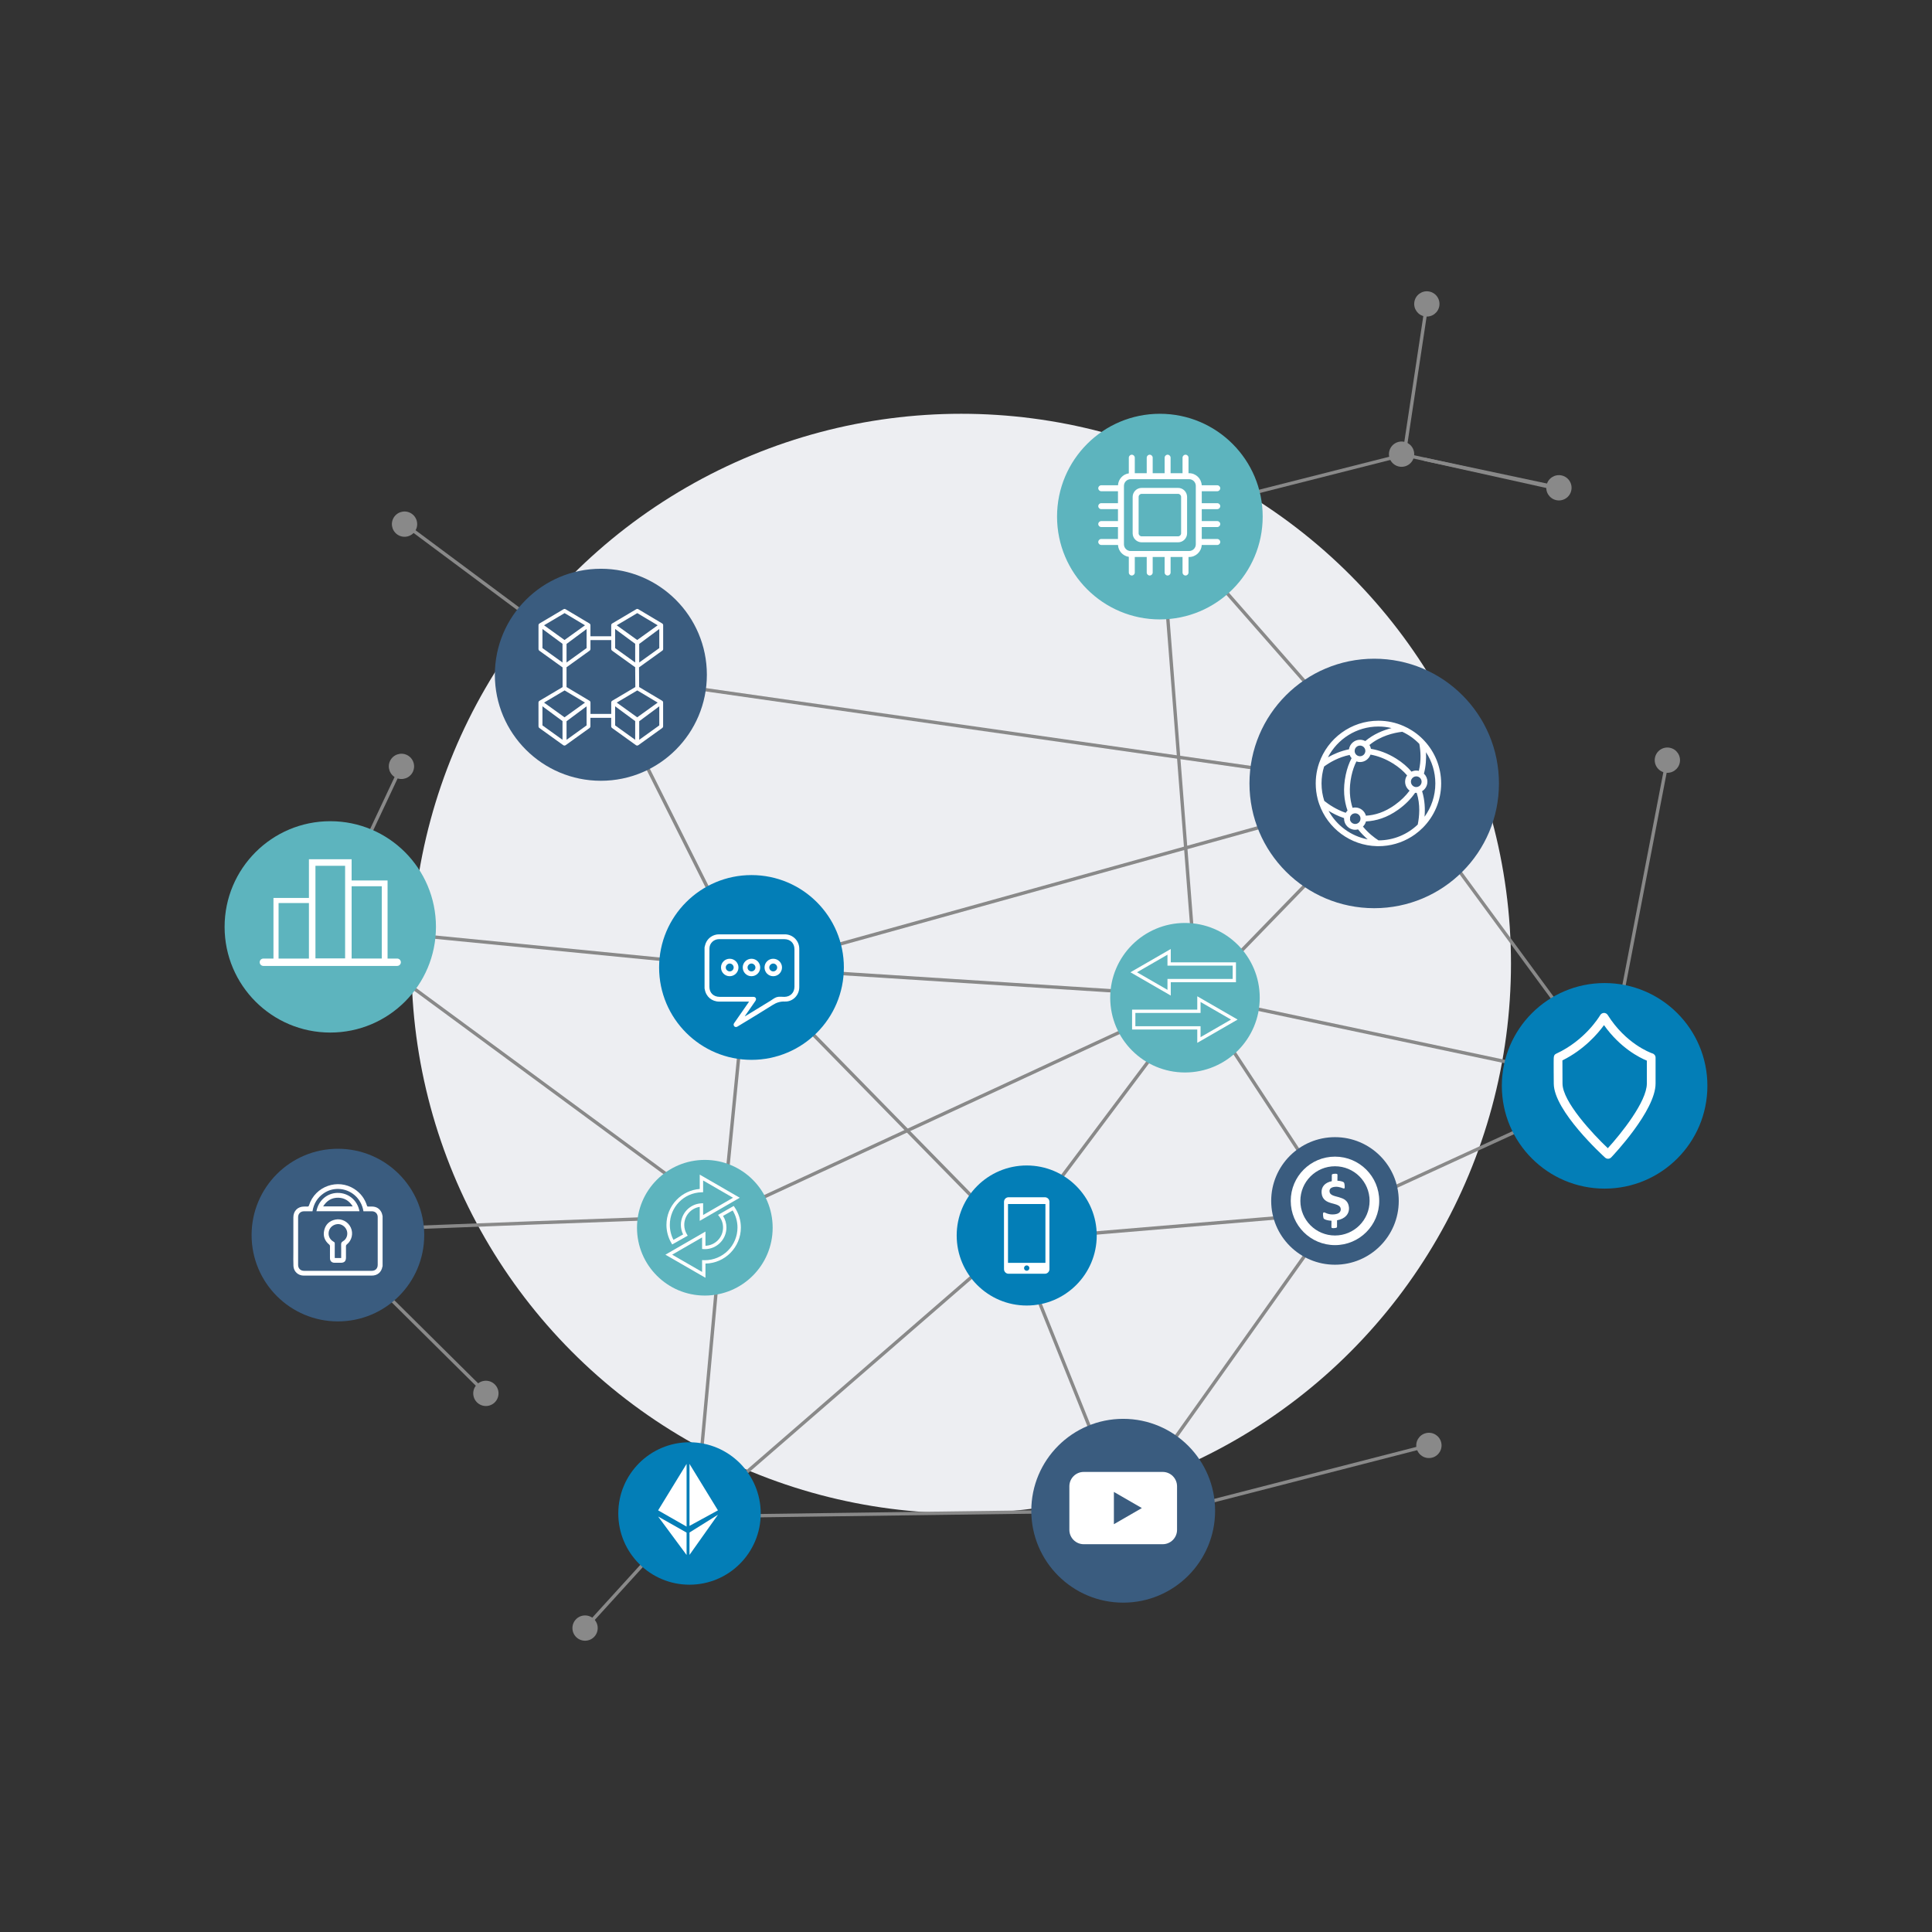 <?xml version="1.0" encoding="utf-8"?>
<!-- Generator: Adobe Illustrator 25.3.1, SVG Export Plug-In . SVG Version: 6.00 Build 0)  -->
<svg version="1.1" id="Layer_1" xmlns="http://www.w3.org/2000/svg" xmlns:xlink="http://www.w3.org/1999/xlink" x="0px" y="0px"
	 viewBox="0 0 2048 2048" style="enable-background:new 0 0 2048 2048;" xml:space="preserve">
<rect x="0" y="0" width="2048" height="2048" fill="#333333" stroke="none"/>
<style type="text/css">
	.st0{fill:#EDEEF2;}
	.st1{fill:#898989;}
	.st2{fill:#3A5C7F;}
	.st3{fill:#FFFFFF;}
	.st4{fill:#5DB4BE;}
	.st5{fill:#037EB7;}
</style>
<g>
	<circle class="st0" cx="1018.94" cy="1021.38" r="582.76"/>
	<g>
		<g>
			<path class="st1" d="M515.53,1479.28c-0.45,0-0.91-0.17-1.25-0.52l-160.69-159.34c-0.7-0.69-0.7-1.82-0.01-2.52
				c0.69-0.7,1.82-0.7,2.52-0.01l160.69,159.34c0.7,0.69,0.7,1.82,0.01,2.52C516.45,1479.11,515.99,1479.28,515.53,1479.28z"/>
			<g>
				<path class="st1" d="M505.62,1486.55c5.25,5.21,13.74,5.18,18.95-0.08c5.21-5.26,5.18-13.74-0.08-18.95
					c-5.25-5.21-13.74-5.18-18.95,0.08C500.33,1472.85,500.36,1481.33,505.62,1486.55z"/>
			</g>
		</g>
		<g>
			<path class="st1" d="M619.76,1728.1c-0.43,0-0.86-0.15-1.2-0.46c-0.73-0.66-0.78-1.79-0.12-2.52l108.04-118.76
				c0.66-0.73,1.79-0.78,2.52-0.12c0.73,0.66,0.78,1.79,0.12,2.52l-108.04,118.76C620.72,1727.91,620.24,1728.1,619.76,1728.1z"/>
			<g>
				<path class="st1" d="M610.29,1716.81c-4.98,5.47-4.58,13.95,0.89,18.93c5.47,4.98,13.95,4.58,18.93-0.89
					c4.98-5.47,4.58-13.95-0.89-18.93S615.27,1711.33,610.29,1716.81z"/>
			</g>
		</g>
		<g>
			<path class="st1" d="M354.84,964.5c-0.25,0-0.51-0.05-0.76-0.17c-0.89-0.42-1.27-1.48-0.85-2.37l70.99-150.94
				c0.42-0.89,1.48-1.27,2.37-0.85c0.89,0.42,1.27,1.48,0.85,2.37l-70.99,150.94C356.15,964.12,355.51,964.5,354.84,964.5z"/>
			<g>
				<path class="st1" d="M437.68,818.09c3.15-6.7,0.27-14.68-6.42-17.83c-6.7-3.15-14.68-0.27-17.83,6.42
					c-3.15,6.7-0.27,14.68,6.42,17.83S434.53,824.78,437.68,818.09z"/>
			</g>
		</g>
		<g>
			<path class="st1" d="M643.4,717.06c-0.37,0-0.74-0.11-1.06-0.35l-215.1-160.07c-0.79-0.59-0.95-1.7-0.37-2.49
				c0.59-0.79,1.7-0.95,2.49-0.37l215.1,160.07c0.79,0.59,0.95,1.7,0.37,2.49C644.48,716.81,643.94,717.06,643.4,717.06z"/>
			<g>
				<path class="st1" d="M436.83,544.86c-5.94-4.42-14.33-3.19-18.75,2.75c-4.42,5.94-3.19,14.33,2.75,18.75
					c5.94,4.42,14.33,3.19,18.75-2.75C444,557.67,442.77,549.27,436.83,544.86z"/>
			</g>
		</g>
		<g>
			<path class="st1" d="M1229.51,549.39c-0.8,0-1.52-0.54-1.73-1.34c-0.24-0.95,0.34-1.92,1.29-2.17l257.71-65.3l24.06-159.33
				c0.15-0.97,1.06-1.64,2.03-1.5c0.97,0.15,1.64,1.06,1.5,2.03l-24.24,160.5c-0.11,0.71-0.63,1.29-1.33,1.46l-258.85,65.59
				C1229.8,549.37,1229.65,549.39,1229.51,549.39z"/>
			<g>
				<path class="st1" d="M1525.76,324.18c1.11-7.32-3.93-14.15-11.25-15.25c-7.32-1.11-14.15,3.93-15.25,11.25
					c-1.1,7.32,3.93,14.15,11.25,15.25C1517.82,336.53,1524.65,331.49,1525.76,324.18z"/>
			</g>
		</g>
		<g>
			<path class="st1" d="M1646.95,518.96c-0.13,0-0.26-0.01-0.39-0.04l-161.87-35.89c-0.96-0.21-1.57-1.16-1.35-2.13
				c0.21-0.96,1.16-1.57,2.13-1.35l161.87,35.89c0.96,0.21,1.57,1.16,1.35,2.13C1648.51,518.4,1647.77,518.96,1646.95,518.96z"/>
			<g>
				<path class="st1" d="M1488.64,468.35c-7.23-1.6-14.38,2.96-15.99,10.18c-1.6,7.23,2.96,14.38,10.18,15.99
					c7.22,1.6,14.38-2.96,15.98-10.18C1500.42,477.11,1495.86,469.95,1488.64,468.35z"/>
			</g>
		</g>
		<g>
			<path class="st1" d="M1653.18,519c-0.12,0-0.25-0.01-0.37-0.04l-142.42-30.24c-0.96-0.2-1.58-1.15-1.37-2.11
				c0.21-0.96,1.15-1.58,2.11-1.37l142.42,30.24c0.96,0.2,1.58,1.15,1.37,2.11C1654.75,518.43,1654.01,519,1653.18,519z"/>
			<g>
				<path class="st1" d="M1649.74,530.19c7.24,1.54,14.36-3.09,15.89-10.33c1.54-7.24-3.09-14.36-10.33-15.89
					c-7.24-1.54-14.36,3.09-15.89,10.33C1637.88,521.54,1642.5,528.65,1649.74,530.19z"/>
			</g>
		</g>
		<g>
			<path class="st1" d="M1228.87,1607.46c-0.79,0-1.52-0.53-1.73-1.34c-0.24-0.95,0.33-1.92,1.28-2.17l286.48-73.65
				c0.95-0.25,1.92,0.33,2.17,1.28c0.24,0.95-0.33,1.92-1.28,2.17l-286.48,73.65C1229.16,1607.45,1229.01,1607.46,1228.87,1607.46z"
				/>
			<g>
				<path class="st1" d="M1518.04,1545.18c7.17-1.84,11.49-9.15,9.64-16.32s-9.15-11.49-16.32-9.64
					c-7.17,1.84-11.49,9.15-9.64,16.32C1503.56,1542.7,1510.87,1547.02,1518.04,1545.18z"/>
			</g>
		</g>
		<g>
			<path class="st1" d="M1700.97,1152.82c-0.11,0-0.23-0.01-0.34-0.03c-0.97-0.19-1.6-1.12-1.41-2.09l66.64-345.88
				c0.19-0.97,1.12-1.6,2.09-1.41c0.97,0.19,1.6,1.12,1.41,2.09l-66.64,345.88C1702.55,1152.22,1701.8,1152.82,1700.97,1152.82z"/>
			<g>
				<path class="st1" d="M1780.64,808.35c1.4-7.27-3.36-14.3-10.62-15.7c-7.27-1.4-14.29,3.36-15.7,10.62
					c-1.4,7.27,3.36,14.29,10.62,15.7C1772.21,820.37,1779.24,815.61,1780.64,808.35z"/>
			</g>
		</g>
	</g>
	<g>
		<g>
			<path class="st1" d="M737.29,1609.35c-0.5,0-0.97-0.21-1.31-0.57c-0.34-0.37-0.51-0.87-0.47-1.37l28.97-316.61
				c-30.09,1.08-380.74,13.71-396.65,15.47c-0.98,0.1-1.86-0.6-1.97-1.58c-0.11-0.98,0.6-1.86,1.58-1.97
				c16.67-1.85,383.34-15,398.94-15.56c0.52-0.02,1.01,0.18,1.36,0.56c0.35,0.37,0.53,0.88,0.48,1.39l-28.97,316.66l450.47-6.08
				l229.01-321.71c0.57-0.8,1.68-0.99,2.49-0.42c0.8,0.57,0.99,1.68,0.42,2.49l-229.53,322.45c-0.33,0.46-0.86,0.74-1.43,0.75
				l-453.36,6.12C737.3,1609.35,737.3,1609.35,737.29,1609.35z"/>
		</g>
		<g>
			<path class="st1" d="M737.29,1609.35c-0.5,0-0.99-0.21-1.35-0.61c-0.65-0.74-0.57-1.87,0.18-2.51l336.55-292.03l-281.51-287.38
				c-0.13-0.13-0.24-0.28-0.32-0.45l-155.5-310.28c-0.3-0.59-0.24-1.3,0.15-1.84c0.39-0.54,1.04-0.82,1.7-0.72l845.8,120.74
				c0.47,0.07,0.9,0.32,1.18,0.71l230.95,314.39c0.44,0.6,0.46,1.4,0.06,2.02c-0.4,0.62-1.14,0.93-1.87,0.78l-443.42-94.07
				l-192.6,256.48l115,286.22c0.37,0.91-0.08,1.95-0.99,2.32c-0.91,0.37-1.95-0.08-2.32-0.99l-114.44-284.83l-336.09,291.63
				C738.12,1609.2,737.7,1609.35,737.29,1609.35z M793.91,1024.51l281.19,287.05l192.64-256.53c0.42-0.55,1.11-0.82,1.8-0.67
				l439.95,93.33l-227.74-310.01L640.06,717.52L793.91,1024.51z"/>
		</g>
		<g>
			<path class="st1" d="M766.44,1290.71c-0.06,0-0.12,0-0.18-0.01c-0.98-0.1-1.7-0.97-1.6-1.95l26-263.37
				c0.09-0.96,0.94-1.65,1.89-1.6l7.13,0.46c0.18-0.15,0.4-0.26,0.63-0.32l454.69-126.43l-27.27-349.74
				c-0.06-0.77,0.38-1.48,1.08-1.78c0.7-0.3,1.52-0.11,2.03,0.47l253.22,288.41c0.4,0.46,0.54,1.1,0.37,1.68
				c-0.18,0.59-0.64,1.04-1.23,1.21l-224.43,62.4l12.15,155.83c0.04,0.52-0.15,1.02-0.51,1.39c-0.36,0.37-0.87,0.56-1.38,0.53
				l-475-30.43l-25.83,261.66C768.12,1290.03,767.35,1290.71,766.44,1290.71z M810.06,1024.91l457.16,29.28l-11.94-153.08
				L810.06,1024.91z M1231.7,552.81l26.8,343.71l221.02-61.46L1231.7,552.81z"/>
		</g>
		<g>
			<path class="st1" d="M1075.27,1316.07c-0.92,0-1.7-0.7-1.77-1.63c-0.08-0.98,0.65-1.84,1.63-1.93l341.45-28.68l-148.06-225.48
				l-501.33,232.19c-0.59,0.27-1.28,0.2-1.81-0.18l-416.33-306.4c-0.65-0.48-0.89-1.32-0.61-2.07c0.29-0.75,1.03-1.22,1.84-1.14
				l437.23,42.88c0.98,0.1,1.7,0.97,1.6,1.95c-0.1,0.98-0.98,1.7-1.95,1.6l-430.78-42.24l410.26,301.94l501.77-232.39
				c0.8-0.37,1.75-0.1,2.24,0.64l150.54,229.27c0.34,0.53,0.39,1.19,0.11,1.76c-0.27,0.57-0.83,0.94-1.45,1l-344.43,28.93
				C1075.37,1316.07,1075.32,1316.07,1075.27,1316.07z"/>
		</g>
		<g>
			<path class="st1" d="M1419.71,1287.15c-0.68,0-1.32-0.39-1.62-1.04c-0.41-0.89-0.02-1.95,0.88-2.36l293.98-134.97
				c0.9-0.41,1.95-0.02,2.36,0.88c0.41,0.89,0.02,1.95-0.88,2.36l-293.98,134.97C1420.21,1287.09,1419.96,1287.15,1419.71,1287.15z"
				/>
		</g>
		<g>
			<path class="st1" d="M1269.16,1057.88c-0.45,0-0.89-0.17-1.24-0.5c-0.71-0.69-0.72-1.81-0.04-2.52l213.57-220.09
				c0.69-0.71,1.81-0.72,2.52-0.04c0.71,0.69,0.72,1.81,0.04,2.52l-213.57,220.09C1270.09,1057.7,1269.63,1057.88,1269.16,1057.88z"
				/>
		</g>
	</g>
	<g>
		<g>
			<circle class="st2" cx="636.94" cy="715.28" r="112.37"/>
			<path class="st3" d="M702.98,688.05v-25.38c0-0.02-0.01-0.03-0.01-0.05c0-0.02,0.01-0.04,0-0.06c-0.01-0.11-0.03-0.22-0.06-0.32
				c-0.01-0.05-0.01-0.1-0.03-0.15c-0.05-0.17-0.12-0.33-0.21-0.48c-0.02-0.03-0.04-0.05-0.05-0.07c-0.08-0.12-0.17-0.24-0.28-0.34
				c-0.05-0.04-0.1-0.08-0.15-0.12c-0.07-0.06-0.14-0.12-0.22-0.17l-25.38-15.14c-0.65-0.39-1.45-0.39-2.1,0l-25.54,15.14
				c-0.08,0.05-0.15,0.12-0.23,0.17c-0.05,0.04-0.1,0.07-0.15,0.12c-0.11,0.11-0.2,0.23-0.29,0.35c-0.01,0.02-0.03,0.04-0.05,0.06
				c-0.09,0.15-0.16,0.31-0.21,0.49c-0.02,0.05-0.02,0.11-0.03,0.16c-0.02,0.11-0.05,0.21-0.06,0.32c0,0.02,0,0.04,0,0.06
				c0,0.02-0.01,0.03-0.01,0.05v11.77h-22.02v-11.77c0-0.02-0.01-0.03-0.01-0.05c0-0.02,0.01-0.04,0-0.06
				c-0.01-0.11-0.03-0.22-0.06-0.32c-0.01-0.05-0.01-0.1-0.03-0.15c-0.05-0.17-0.12-0.33-0.21-0.48c-0.02-0.03-0.04-0.05-0.05-0.07
				c-0.08-0.12-0.17-0.24-0.28-0.34c-0.05-0.04-0.1-0.08-0.15-0.12c-0.07-0.06-0.14-0.12-0.22-0.17l-25.38-15.14
				c-0.65-0.39-1.45-0.39-2.1,0l-25.54,15.14c-0.08,0.05-0.15,0.12-0.23,0.17c-0.05,0.04-0.1,0.07-0.15,0.12
				c-0.11,0.11-0.2,0.23-0.29,0.35c-0.01,0.02-0.03,0.04-0.05,0.06c-0.09,0.15-0.16,0.31-0.21,0.49c-0.02,0.05-0.02,0.11-0.03,0.16
				c-0.02,0.11-0.05,0.21-0.06,0.32c0,0.02,0,0.04,0,0.06c0,0.02-0.01,0.03-0.01,0.05v25.38c0,0.66,0.32,1.28,0.86,1.67l24.68,17.74
				v20.85l-24.53,14.55c-0.09,0.05-0.16,0.12-0.23,0.18c-0.05,0.04-0.1,0.07-0.14,0.11c-0.11,0.11-0.2,0.23-0.29,0.35
				c-0.01,0.02-0.03,0.04-0.05,0.06c-0.09,0.15-0.16,0.31-0.21,0.49c-0.02,0.05-0.02,0.1-0.03,0.16c-0.02,0.11-0.05,0.21-0.06,0.32
				c0,0.02,0,0.04,0,0.06c0,0.02-0.01,0.03-0.01,0.05V770c0,0.66,0.32,1.28,0.86,1.67l25.38,18.24c0.36,0.26,0.78,0.39,1.2,0.39
				c0.03,0,0.05-0.01,0.08-0.01c0.03,0,0.05,0.01,0.08,0.01c0.42,0,0.84-0.13,1.2-0.39l25.38-18.24c0.54-0.39,0.86-1.01,0.86-1.67
				v-9.08h22.02V770c0,0.66,0.32,1.28,0.86,1.67l25.38,18.24c0.36,0.26,0.78,0.39,1.2,0.39c0.03,0,0.05-0.01,0.08-0.01
				c0.03,0,0.05,0.01,0.08,0.01c0.42,0,0.84-0.13,1.2-0.39l25.38-18.24c0.54-0.39,0.86-1.01,0.86-1.67v-25.38
				c0-0.02-0.01-0.03-0.01-0.05c0-0.02,0.01-0.04,0-0.06c-0.01-0.11-0.03-0.22-0.06-0.32c-0.01-0.05-0.01-0.1-0.03-0.15
				c-0.05-0.17-0.12-0.33-0.21-0.49c-0.01-0.02-0.04-0.04-0.05-0.07c-0.08-0.12-0.17-0.24-0.28-0.35c-0.04-0.04-0.09-0.07-0.14-0.11
				c-0.07-0.06-0.14-0.13-0.23-0.18l-24.38-14.55l-0.15-20.49c0-0.11-0.02-0.22-0.04-0.33l24.72-17.77
				C702.66,689.33,702.98,688.71,702.98,688.05z M675.47,760.39l-21.7-15.6l21.78-12.92l21.63,12.91L675.47,760.39z M652.06,666.75
				l21.26,15.71v19.81L652.06,687V666.75z M675.54,649.92l21.63,12.91l-21.71,15.6l-21.7-15.6L675.54,649.92z M598.42,760.39
				l-21.7-15.6l21.78-12.92l21.63,12.91L598.42,760.39z M600.56,682.58l21.26-15.81V687l-21.26,15.28V682.58z M598.5,649.92
				l21.63,12.91l-21.71,15.6l-21.7-15.6L598.5,649.92z M575.02,687v-20.25l21.26,15.71v19.81L575.02,687z M575.02,768.95V748.7
				l21.26,15.71v19.81L575.02,768.95z M600.56,784.23v-19.7l21.26-15.81v20.23L600.56,784.23z M625.93,756.8v-12.18
				c0-0.02-0.01-0.03-0.01-0.05c0-0.02,0.01-0.04,0-0.06c-0.01-0.11-0.03-0.22-0.06-0.32c-0.01-0.05-0.01-0.1-0.03-0.15
				c-0.05-0.17-0.12-0.33-0.21-0.49c-0.01-0.02-0.04-0.04-0.05-0.07c-0.08-0.12-0.17-0.24-0.28-0.35c-0.04-0.04-0.1-0.07-0.14-0.11
				c-0.07-0.06-0.14-0.13-0.23-0.18l-24.37-14.55v-20.97l24.52-17.62c0.54-0.39,0.86-1.01,0.86-1.67v-9.49h22.02v9.49
				c0,0.66,0.32,1.28,0.86,1.67l24.57,17.66c-0.03,0.15-0.06,0.31-0.05,0.47l0.15,20.47l-24.52,14.54
				c-0.09,0.05-0.16,0.12-0.23,0.18c-0.05,0.04-0.1,0.07-0.14,0.11c-0.11,0.11-0.2,0.23-0.29,0.35c-0.01,0.02-0.03,0.04-0.05,0.06
				c-0.09,0.15-0.16,0.31-0.21,0.49c-0.01,0.05-0.02,0.1-0.03,0.16c-0.02,0.11-0.05,0.21-0.06,0.32c0,0.02,0,0.04,0,0.06
				c0,0.02-0.01,0.03-0.01,0.05v12.18H625.93z M652.06,768.95V748.7l21.26,15.71v19.81L652.06,768.95z M677.6,784.23v-19.7
				l21.26-15.81v20.23L677.6,784.23z M677.6,702.28v-19.7l21.26-15.81V687L677.6,702.28z"/>
		</g>
		<g>
			<circle class="st4" cx="350.11" cy="982.53" r="112.02"/>
			<g>
				<g>
					<path class="st3" d="M421.04,1023.92H279.18c-2.16,0-3.9-1.75-3.9-3.9c0-2.16,1.75-3.9,3.9-3.9h141.85c2.16,0,3.9,1.75,3.9,3.9
						C424.94,1022.17,423.19,1023.92,421.04,1023.92z"/>
				</g>
				<g>
					<path class="st3" d="M333.65,1022.27h-43.77v-70.43h43.77V1022.27z M295.3,1016.84h32.92v-59.58H295.3V1016.84z"/>
				</g>
				<g>
					<path class="st3" d="M372.73,1023.01h-45.25V910.86h45.25V1023.01z M334.39,1016.11h31.44v-98.34h-31.44V1016.11z"/>
				</g>
				<g>
					<path class="st3" d="M410.84,1022.63h-44.48v-89.29h44.48V1022.63z M372.5,1016.49h32.21v-77.02H372.5V1016.49z"/>
				</g>
			</g>
		</g>
		<g>
			<circle class="st4" cx="1256.13" cy="1057.62" r="79.25"/>
			<g>
				<path class="st3" d="M1241.06,1041.19h69.11v-21.08h-69.11v-14.14l-42.75,24.68l42.75,24.68V1041.19z M1237.57,1049.29
					l-32.29-18.64l32.29-18.64v11.59h69.11v14.11h-69.11V1049.29z"/>
				<path class="st3" d="M1311.92,1080.78l-42.76-24.68v14.14h-69.11v21.08h69.11v14.14L1311.92,1080.78z M1203.54,1087.84v-14.11
					h69.11v-11.59l32.29,18.64l-32.29,18.64v-11.59H1203.54z"/>
			</g>
		</g>
		<g>
			<circle class="st2" cx="1456.72" cy="830.49" r="132.23"/>
			<path class="st3" d="M1510.05,785.45c-2.58-2.83-5.43-5.41-8.47-7.75c-1.52-1.17-3.1-2.26-4.72-3.28
				c-2.91-1.87-5.97-3.51-9.17-4.9h-0.04c-8.12-3.55-17.04-5.52-26.45-5.52c-29.12,0-53.93,18.82-62.89,44.93
				c-0.78,2.28-1.46,4.61-1.99,6.99c-1.05,4.68-1.6,9.56-1.6,14.56c0,5.72,0.74,11.3,2.09,16.61c0.47,1.83,1.03,3.63,1.66,5.39
				c8.92,25.41,32.87,43.82,61.13,44.48c0.53,0.02,1.07,0.02,1.6,0.02c1.48,0,2.95-0.04,4.41-0.14
				c12.75-0.84,24.55-5.29,34.35-12.34c2.97-2.15,5.76-4.53,8.35-7.12c11.95-12.04,19.38-28.61,19.38-46.9
				C1527.68,813.11,1520.97,797.28,1510.05,785.45z M1504.53,788.55l0.02,0.02c1.37,7.34,2.15,17.59-0.51,28.58
				c-0.88-0.21-1.8-0.33-2.75-0.33c-1.8,0-3.51,0.41-5.04,1.17c-4.2-4.96-9.53-9.66-16.28-13.86c-9.29-5.78-18.27-8.96-26.7-10.31
				c-0.27-1.5-0.84-2.87-1.62-4.1c11.59-9.58,25.49-12.9,34.8-14.01C1493.25,778.85,1499.36,783.2,1504.53,788.55z M1506.95,828.64
				c0,1.56-0.64,2.97-1.64,4l0,0l-1.03,0.82c-0.86,0.55-1.89,0.86-2.99,0.86c-0.72,0-1.39-0.12-2.01-0.37
				c-0.62-0.23-1.17-0.57-1.64-0.98c-1.23-1.05-2.01-2.58-2.01-4.33c0-0.37,0.04-0.74,0.1-1.09c0.43-2.21,2.15-3.96,4.37-4.43
				c0.37-0.1,0.78-0.14,1.19-0.14c0.33,0,0.66,0.02,0.96,0.08c2.4,0.41,4.29,2.34,4.63,4.76
				C1506.93,828.08,1506.95,828.35,1506.95,828.64z M1447.93,864.66c-1.35-5.02-5.95-8.69-11.38-8.69c-0.96,0-1.91,0.12-2.79,0.35
				c-3.03-9.33-4.02-20.53-1.21-33.75c1.23-5.82,3.06-10.93,5.29-15.42c1.19,0.43,2.48,0.66,3.81,0.66c5.15,0,9.51-3.3,11.13-7.89
				c7.53,1.33,15.58,4.27,23.93,9.45c6.15,3.83,11.03,8.1,14.87,12.59c-1.33,1.91-2.11,4.2-2.11,6.68c0,3.88,1.87,7.32,4.76,9.45
				c-3.92,5.33-9.06,10.5-15.77,15.28C1467.82,860.95,1457.47,864.15,1447.93,864.66z M1441.04,871.21
				c-1.03,1.35-2.67,2.24-4.49,2.24c-0.41,0-0.82-0.04-1.21-0.14h-0.02c-2.11-0.47-3.77-2.11-4.27-4.22l0.14-3.1
				c0.33-1,0.94-1.89,1.76-2.56c0.84-0.7,1.89-1.15,3.03-1.27c0.18-0.02,0.37-0.02,0.55-0.02c1.95,0,3.67,0.98,4.7,2.5
				c0.62,0.9,0.96,1.99,0.96,3.16c0,1.05-0.29,2.03-0.78,2.87C1441.31,870.86,1441.19,871.04,1441.04,871.21z M1403.79,848.98v-0.02
				l0,0l0,0c-1.89-5.82-2.91-12.02-2.91-18.48c0-6.23,0.94-12.26,2.73-17.92c0,0,0,0,0-0.02c5.64-4.16,15.07-9.82,27.05-12.28
				c0.49,1.27,1.21,2.42,2.07,3.42c-2.65,5.09-4.78,10.93-6.19,17.61c-3.18,14.91-1.8,27.52,1.89,37.96
				c-0.74,0.7-1.39,1.48-1.91,2.36l0,0C1416.44,858.18,1408.48,852.73,1403.79,848.98z M1446.52,793.08
				c0.18,0.31,0.33,0.64,0.45,0.96c0.23,0.62,0.35,1.27,0.35,1.95c0,1.17-0.35,2.24-0.94,3.14c-1.03,1.52-2.77,2.52-4.72,2.52
				c-0.23,0-0.45-0.02-0.66-0.04c-1.62-0.18-3.01-1.05-3.94-2.32c-0.35-0.47-0.62-1-0.82-1.58v-0.02c-0.16-0.53-0.25-1.11-0.25-1.7
				c0-0.96,0.25-1.89,0.66-2.69c0.98-1.76,2.85-2.97,5-2.97c0.16,0,0.33,0,0.47,0.02C1444,790.52,1445.6,791.56,1446.52,793.08z
				 M1461.2,770.15c4.78,0,9.41,0.55,13.88,1.64c-8.82,2.26-18.97,6.36-27.85,13.78c-1.66-0.88-3.55-1.39-5.58-1.39
				c-5.95,0-10.87,4.39-11.67,10.11c-8.8,1.78-16.4,5.13-22.35,8.51C1417.67,783.42,1437.93,770.15,1461.2,770.15z M1408.32,859.48
				c4.57,2.81,10.15,5.66,16.45,7.77c-0.02,0.18-0.02,0.35-0.02,0.53c0,6.5,5.31,11.81,11.81,11.81c1.05,0,2.07-0.14,3.03-0.41
				c3.34,4.18,6.89,7.67,10.21,10.56C1431.92,886.32,1416.81,874.96,1408.32,859.48z M1461.28,890.83
				c-4.43-2.85-10.77-7.65-16.49-14.62c1.52-1.48,2.65-3.36,3.18-5.48c10.64-0.47,22.23-3.9,34.08-12.34
				c7.81-5.56,13.68-11.67,18.02-17.98c0.39,0.04,0.8,0.06,1.21,0.06c0.16,0,0.33,0,0.49-0.02c3.96,12.55,2.87,24.93,1.09,33.63l0,0
				C1492.04,884.43,1477.42,890.81,1461.28,890.83z M1507.48,838.68c3.38-2.07,5.62-5.8,5.62-10.05c0-3.34-1.39-6.38-3.67-8.53
				c2.13-8.12,2.54-15.93,2.17-22.7c6.27,9.51,9.92,20.87,9.92,33.08c0,13.18-4.24,25.39-11.44,35.31
				C1510.78,857.71,1510.44,848.24,1507.48,838.68z"/>
		</g>
		<g>
			<circle class="st4" cx="1229.51" cy="547.61" r="108.99"/>
			<g>
				<path class="st3" d="M1248.79,517.18h-38.56c-5.27,0-9.57,4.29-9.57,9.57v38.57c0,5.27,4.29,9.56,9.57,9.56h38.56
					c5.27,0,9.57-4.29,9.57-9.56v-38.57C1258.36,521.47,1254.07,517.18,1248.79,517.18z M1252.03,565.31c0,1.79-1.45,3.24-3.24,3.24
					h-38.56c-1.79,0-3.24-1.45-3.24-3.24v-38.57c0-1.79,1.45-3.24,3.24-3.24h38.56c1.79,0,3.24,1.45,3.24,3.24V565.31z"/>
				<path class="st3" d="M1290.36,539.71c1.75,0,3.16-1.42,3.16-3.16s-1.42-3.16-3.16-3.16h-16.44v-12.66h16.44
					c1.75,0,3.16-1.42,3.16-3.16s-1.42-3.16-3.16-3.16h-16.48c-0.35-7.11-6.22-12.79-13.41-12.79h-0.6v-16.44
					c0-1.75-1.42-3.16-3.16-3.16c-1.75,0-3.16,1.42-3.16,3.16v16.44h-12.66v-16.44c0-1.75-1.42-3.16-3.16-3.16
					c-1.75,0-3.16,1.42-3.16,3.16v16.44h-12.66v-16.44c0-1.75-1.42-3.16-3.16-3.16c-1.75,0-3.16,1.42-3.16,3.16v16.44h-12.66v-16.44
					c0-1.75-1.42-3.16-3.16-3.16s-3.16,1.42-3.16,3.16v16.6c-6.28,0.92-11.15,6.18-11.47,12.63h-17.76c-1.75,0-3.16,1.42-3.16,3.16
					s1.42,3.16,3.16,3.16h17.73v12.66h-17.73c-1.75,0-3.16,1.42-3.16,3.16s1.42,3.16,3.16,3.16h17.73v12.66h-17.73
					c-1.75,0-3.16,1.42-3.16,3.16c0,1.75,1.42,3.16,3.16,3.16h17.73v12.66h-17.73c-1.75,0-3.16,1.42-3.16,3.16s1.42,3.16,3.16,3.16
					h17.76c0.33,6.44,5.19,11.69,11.47,12.61v16.62c0,1.75,1.42,3.16,3.16,3.16s3.16-1.42,3.16-3.16v-16.46h12.66v16.46
					c0,1.75,1.42,3.16,3.16,3.16c1.75,0,3.16-1.42,3.16-3.16v-16.46h12.66v16.46c0,1.75,1.42,3.16,3.16,3.16
					c1.75,0,3.16-1.42,3.16-3.16v-16.46h12.66v16.46c0,1.75,1.42,3.16,3.16,3.16c1.75,0,3.16-1.42,3.16-3.16v-16.46h0.6
					c7.18,0,13.05-5.67,13.41-12.76h16.48c1.75,0,3.16-1.42,3.16-3.16s-1.42-3.16-3.16-3.16h-16.44v-12.66h16.44
					c1.75,0,3.16-1.42,3.16-3.16c0-1.75-1.42-3.16-3.16-3.16h-16.44v-12.66H1290.36z M1267.6,576.99c0,3.93-3.19,7.12-7.12,7.12
					h-61.93c-3.93,0-7.12-3.19-7.12-7.12v-61.93c0-3.93,3.19-7.12,7.12-7.12h61.93c3.93,0,7.12,3.19,7.12,7.12V576.99z"/>
			</g>
		</g>
		<g>
			<circle class="st4" cx="747.15" cy="1301.45" r="71.9"/>
			<g>
				<g>
					<path class="st3" d="M712.55,1319.15l-0.89-1.52c-3.4-5.81-5.2-12.46-5.2-19.22c0-9.98,3.84-19.42,10.82-26.59
						c6.55-6.73,15.19-10.76,24.47-11.46v-15.21l42.44,24.5l-42.44,24.5v-14.82c-9.35,1.41-16.42,9.45-16.42,19.08
						c0,3.51,0.95,6.93,2.74,9.89l0.96,1.58L712.55,1319.15z M745.33,1251.36v12.45l-1.73,0.05c-18.82,0.57-33.56,15.75-33.56,34.56
						c0,5.54,1.33,10.99,3.86,15.88l10.23-5.75c-1.55-3.12-2.37-6.59-2.37-10.13c0-12.17,9.53-22.2,21.69-22.84l1.88-0.1v12.49
						l31.71-18.31L745.33,1251.36z"/>
				</g>
				<g>
					<path class="st3" d="M747.82,1354.51l-42.44-24.5l42.44-24.5v15.05c10.34-0.36,18.65-8.88,18.65-19.31
						c0-4.32-1.4-8.4-4.04-11.79l-1.27-1.63l16.61-9.47l0.93,1.36c4.34,6.36,6.64,13.8,6.64,21.53c0,20.84-16.77,37.83-37.52,38.19
						V1354.51z M712.54,1330l31.71,18.31v-12.54l1.84,0.06c0.13,0,0.27,0.01,0.4,0.02c0.22,0.01,0.44,0.02,0.66,0.02
						c19.09,0,34.62-15.53,34.62-34.62c0-6.45-1.77-12.68-5.12-18.13l-10.2,5.82c2.36,3.66,3.6,7.88,3.6,12.31
						c0,12.63-10.27,22.9-22.9,22.9c-0.31,0-0.61-0.02-0.87-0.04c-0.11-0.01-0.22-0.02-0.34-0.02l-1.69-0.09v-12.29L712.54,1330z"/>
				</g>
			</g>
		</g>
		<g>
			<circle class="st2" cx="358.2" cy="1309.24" r="91.5"/>
			<g>
				<path class="st3" d="M405.56,1289.18c0,17.68,0,35.37,0,53.05c-0.07,0.19-0.17,0.38-0.21,0.58c-1.1,5.9-5.29,9.38-11.31,9.38
					c-7.85,0-15.7,0-23.56,0c-16.2,0-32.39,0.01-48.59,0c-5.83,0-10.55-4.3-10.83-10.12c-0.22-4.72-0.09-9.45-0.09-14.18
					c-0.01-12.5-0.01-24.99,0-37.49c0.01-6.75,4.66-11.4,11.38-11.41c1.11,0,2.23-0.09,3.33,0.02c1.18,0.13,1.6-0.37,1.94-1.45
					c6.41-20.08,30.48-28.63,48.11-17.1c6.5,4.25,10.92,10.11,13.25,17.52c0.24,0.76,0.56,1.06,1.36,1.02
					c1.44-0.06,2.88-0.06,4.32-0.01c4.68,0.17,8.02,2.42,9.93,6.67C405.07,1286.75,405.24,1288,405.56,1289.18z M331.26,1284.01
					c-3.05,0-6-0.01-8.96,0c-3.72,0.01-6.28,2.54-6.29,6.28c-0.01,16.86-0.01,33.72,0,50.57c0,3.74,2.56,6.27,6.28,6.27
					c23.93,0,47.86,0,71.79,0c3.84,0,6.31-2.47,6.31-6.33c0-6.04,0-12.09,0-18.13c0-10.85,0.01-21.71,0-32.56
					c0-3.52-2.54-6.06-6.05-6.1c-0.78-0.01-1.56,0-2.34,0c-2.25,0-4.5,0-6.73,0c-2.33-14.46-13.97-23.24-26.09-23.67
					c-5.88-0.21-11.32,1.35-16.17,4.7C336.38,1269.62,332.56,1276.01,331.26,1284.01z"/>
				<path class="st3" d="M349.78,1327.56c0-2.14-0.03-4.27,0.01-6.41c0.02-0.8-0.2-1.34-0.85-1.88c-4.9-4.05-6.73-9.29-5.2-15.41
					c1.52-6.08,5.62-9.79,11.78-11.05c6.65-1.35,13.45,2.21,16.34,8.46c2.84,6.15,1.14,13.61-4.13,17.83
					c-0.72,0.58-1,1.14-0.99,2.05c0.05,3.94,0.03,7.89,0.02,11.83c-0.01,3.94-1.7,5.62-5.64,5.62c-2.18,0-4.36,0.02-6.53-0.01
					c-2.99-0.03-4.8-1.88-4.8-4.88C349.78,1331.67,349.78,1329.61,349.78,1327.56z M361.66,1333.53c0-0.55,0-0.99,0-1.43
					c0-4.27,0.08-8.55-0.04-12.82c-0.05-1.65,0.38-2.58,1.89-3.46c3.92-2.27,5.54-7.06,4.13-11.34c-1.39-4.2-5.61-7.17-9.77-6.88
					c-4.57,0.32-8.33,3.43-9.29,7.69c-1.02,4.49,0.95,8.76,5.18,11.06c0.78,0.43,1.09,0.89,1.09,1.8
					c-0.05,4.64-0.02,9.28-0.02,13.93c0,0.47,0.05,0.95,0.08,1.45C357.18,1333.53,359.31,1333.53,361.66,1333.53z"/>
				<path class="st3" d="M381.04,1283.95c-15.21,0-30.4,0-45.61,0c2.23-11.72,11.46-19.08,21.92-19.41
					C369.15,1264.18,378.92,1272.27,381.04,1283.95z M342.53,1278.85c10.57,0,20.87,0,31.38,0c-3.62-5.8-8.56-9.06-15.25-9.21
					C351.59,1269.49,346.37,1272.77,342.53,1278.85z"/>
			</g>
		</g>
		<g>
			<circle class="st5" cx="1700.96" cy="1151.03" r="108.95"/>
			<g>
				<path class="st3" d="M1701.49,1227.13c-2.22-2.01-54.43-49.59-54.43-78.51c0,0-0.07-6.85-0.1-13.71
					c-0.02-3.44-0.02-6.89-0.01-9.48c0.03-5.56,0.03-7.23,2.78-8.52c0,0,0,0,0,0c29.92-13.88,44.93-38.12,46.55-40.84
					c0.83-1.4,2.39-2.33,4.02-2.33c1.59,0,3.07,0.82,3.92,2.16c19,30.2,44.62,39.8,47.25,40.72c2.01,0.5,3.5,2.32,3.5,4.49v27.46
					c0,28.77-45.11,76.31-47.03,78.32c-0.91,0.95-2.12,1.43-3.35,1.43C1703.49,1228.32,1702.38,1227.93,1701.49,1227.13z
					 M1700.31,1086.68c-6.56,9.02-21.08,25.99-44.09,37.39c-0.04,4.68,0.01,15.07,0.1,24.5c0,19.19,32.04,53.46,48.04,68.59
					c13.91-15.26,41.37-49.35,41.37-68.59v-24.24C1737.94,1121.13,1717.53,1110.94,1700.31,1086.68z M1653.65,1125.31
					C1653.65,1125.31,1653.65,1125.31,1653.65,1125.31L1653.65,1125.31z"/>
			</g>
		</g>
		<g>
			<circle class="st5" cx="796.61" cy="1025.55" r="97.93"/>
			<g>
				<path class="st3" d="M746.85,1004.24c0.39-1.42,0.66-2.89,1.2-4.25c2.29-5.8,7.88-9.55,14.12-9.55c23.27,0,46.54,0,69.82,0
					c8.45,0,15.27,6.83,15.27,15.31c0.01,13.57,0.01,27.14,0,40.7c-0.01,8.5-6.8,15.52-15.26,15.21c-4.86-0.18-8.89,1.07-12.97,3.67
					c-12.1,7.69-24.42,15.02-36.66,22.49c-0.49,0.3-0.99,0.64-1.53,0.76c-1.07,0.24-2.07,0.01-2.71-0.98
					c-0.69-1.05-0.58-2.09,0.13-3.11c2.82-4.05,5.63-8.1,8.45-12.14c2.18-3.14,4.37-6.27,6.54-9.41c0.22-0.32,0.42-0.67,0.74-1.2
					c-0.65,0-1.08,0-1.52,0c-9.99,0-19.98,0-29.97,0c-7.98,0-14.15-5.26-15.43-13.13c-0.04-0.24-0.14-0.47-0.21-0.7
					C746.85,1033.36,746.85,1018.8,746.85,1004.24z M789.6,1077.11c0.06,0.06,0.12,0.12,0.18,0.17c0.42-0.24,0.84-0.47,1.25-0.73
					c8.56-5.22,17.11-10.45,25.66-15.67c2.24-1.37,4.36-3.22,6.8-3.91c2.49-0.7,5.3-0.25,7.97-0.26
					c6.29-0.03,10.69-4.42,10.69-10.73c0-13.24,0-26.48,0-39.72c0-6.41-4.34-10.72-10.77-10.72c-20.56,0-41.12,0-61.68,0
					c-2.55,0-5.1-0.02-7.65,0c-5.44,0.06-9.98,4.38-10.01,9.83c-0.09,13.61-0.13,27.22-0.04,40.83c0.04,6.39,4.48,10.5,10.9,10.5
					c11.64,0,23.27,0,34.91,0c0.49,0,0.99-0.01,1.48,0.05c1.42,0.19,2.36,1.39,2.1,2.8c-0.12,0.62-0.45,1.23-0.82,1.75
					C796.93,1066.6,793.26,1071.85,789.6,1077.11z"/>
				<path class="st3" d="M805.84,1025.67c-0.04,5.17-4.21,9.21-9.43,9.15c-5.06-0.05-9.13-4.28-9.07-9.41
					c0.06-5.07,4.27-9.15,9.39-9.09C801.85,1016.38,805.88,1020.52,805.84,1025.67z M796.57,1029.72c2.27,0.01,4.18-1.83,4.22-4.08
					c0.05-2.26-1.94-4.27-4.21-4.26c-2.24,0.02-4.14,1.93-4.14,4.18C792.44,1027.86,794.27,1029.7,796.57,1029.72z"/>
				<path class="st3" d="M773.59,1016.32c5.09,0.03,9.26,4.24,9.22,9.29c-0.05,5.16-4.23,9.25-9.41,9.22
					c-5.1-0.04-9.16-4.21-9.11-9.35C764.33,1020.34,768.45,1016.29,773.59,1016.32z M773.51,1029.72c2.29,0.01,4.18-1.83,4.21-4.1
					c0.03-2.28-1.95-4.27-4.23-4.24c-2.22,0.03-4.18,2.01-4.16,4.2C769.35,1027.84,771.24,1029.71,773.51,1029.72z"/>
				<path class="st3" d="M819.7,1016.32c5.09,0.01,9.26,4.18,9.26,9.25c-0.01,5.14-4.2,9.28-9.37,9.25
					c-5.11-0.03-9.18-4.17-9.15-9.31C810.45,1020.38,814.56,1016.31,819.7,1016.32z M819.72,1029.72c2.27-0.02,4.15-1.92,4.13-4.17
					c-0.02-2.24-1.93-4.16-4.18-4.17c-2.21-0.01-4.19,1.95-4.21,4.15C815.45,1027.83,817.39,1029.74,819.72,1029.72z"/>
			</g>
		</g>
		<g>
			<circle class="st2" cx="1415.13" cy="1273.04" r="67.61"/>
			<g>
				<g>
					<path class="st3" d="M1428.65,1275.24c-0.65-1.19-1.46-2.17-2.42-2.96c-0.96-0.79-2.03-1.43-3.22-1.91
						c-1.18-0.49-2.38-0.9-3.59-1.24c-1.21-0.34-2.4-0.67-3.57-0.97c-1.17-0.3-2.22-0.66-3.15-1.07c-0.94-0.41-1.71-0.94-2.31-1.57
						c-0.6-0.64-0.95-1.46-1.04-2.47c-0.06-0.64,0-1.25,0.19-1.81c0.19-0.56,0.51-1.05,0.97-1.49c0.46-0.43,1.07-0.79,1.85-1.08
						c0.77-0.29,1.72-0.48,2.84-0.59c1.22-0.11,2.36-0.08,3.41,0.11c1.05,0.18,1.98,0.4,2.79,0.65c0.81,0.25,1.5,0.49,2.07,0.72
						c0.56,0.23,0.98,0.33,1.26,0.31c0.15-0.01,0.28-0.06,0.38-0.15c0.1-0.08,0.18-0.24,0.25-0.48c0.06-0.23,0.09-0.57,0.09-1
						c-0.01-0.43-0.04-0.98-0.1-1.65c-0.05-0.49-0.1-0.93-0.15-1.3c-0.06-0.37-0.12-0.69-0.2-0.96c-0.08-0.26-0.17-0.48-0.29-0.66
						c-0.11-0.17-0.27-0.34-0.47-0.51c-0.2-0.17-0.55-0.34-1.04-0.52c-0.49-0.18-1.04-0.35-1.64-0.5c-0.6-0.15-1.24-0.27-1.92-0.36
						c-0.68-0.09-1.32-0.15-1.93-0.18l0.08-6.15c-0.02-0.24-0.07-0.45-0.16-0.64c-0.08-0.19-0.25-0.33-0.49-0.43
						c-0.25-0.1-0.59-0.16-1.04-0.18c-0.45-0.02-1,0-1.67,0.06c-0.56,0.05-1.01,0.12-1.35,0.19c-0.34,0.08-0.61,0.17-0.8,0.29
						c-0.2,0.12-0.32,0.24-0.39,0.36c-0.06,0.13-0.1,0.27-0.1,0.45l-0.04,6.54c-1.85,0.39-3.48,0.96-4.9,1.7
						c-1.41,0.75-2.58,1.66-3.5,2.75c-0.92,1.08-1.58,2.31-2,3.68c-0.41,1.37-0.55,2.86-0.4,4.47c0.17,1.78,0.57,3.28,1.21,4.49
						c0.64,1.21,1.45,2.21,2.41,3.01c0.96,0.8,2.02,1.45,3.19,1.95c1.16,0.5,2.34,0.92,3.55,1.26c1.2,0.34,2.37,0.66,3.52,0.96
						c1.14,0.3,2.18,0.65,3.11,1.08c0.93,0.42,1.69,0.94,2.27,1.56c0.59,0.62,0.93,1.44,1.03,2.47c0.14,1.55-0.35,2.84-1.49,3.89
						c-1.14,1.05-2.96,1.69-5.48,1.92c-1.61,0.15-3.03,0.12-4.25-0.09c-1.22-0.21-2.27-0.47-3.14-0.78
						c-0.87-0.31-1.59-0.6-2.16-0.87c-0.57-0.27-0.99-0.4-1.27-0.37c-0.21,0.02-0.4,0.09-0.55,0.2c-0.15,0.11-0.27,0.3-0.35,0.57
						c-0.08,0.27-0.13,0.64-0.12,1.12c0,0.48,0.04,1.08,0.1,1.81c0.09,0.95,0.21,1.65,0.36,2.13c0.15,0.47,0.36,0.82,0.63,1.05
						c0.27,0.22,0.66,0.44,1.17,0.66c0.51,0.21,1.11,0.41,1.79,0.6c0.69,0.19,1.45,0.34,2.29,0.47c0.84,0.13,1.72,0.21,2.66,0.26
						l-0.07,6.6c-0.02,0.24,0.01,0.45,0.11,0.64c0.09,0.19,0.26,0.33,0.51,0.42c0.25,0.1,0.58,0.16,1.01,0.18
						c0.42,0.03,0.98,0.01,1.67-0.06c0.54-0.05,0.98-0.12,1.33-0.2c0.35-0.09,0.62-0.18,0.82-0.29c0.2-0.11,0.33-0.23,0.39-0.36
						c0.06-0.14,0.1-0.29,0.1-0.46l0.04-6.96c2.05-0.36,3.89-0.95,5.53-1.75c1.64-0.8,3.01-1.8,4.11-2.98
						c1.1-1.19,1.91-2.55,2.43-4.09c0.52-1.54,0.69-3.24,0.52-5.09C1429.71,1277.89,1429.3,1276.43,1428.65,1275.24z"/>
					<path class="st3" d="M1415.14,1226.08c-25.91,0-46.9,21-46.9,46.9c0,25.91,20.99,46.9,46.9,46.9c25.9,0,46.9-20.99,46.9-46.9
						C1462.04,1247.08,1441.03,1226.08,1415.14,1226.08z M1415.14,1309.68c-20.27,0-36.7-16.43-36.7-36.7
						c0-20.26,16.43-36.69,36.7-36.69c20.26,0,36.69,16.43,36.69,36.69C1451.83,1293.25,1435.4,1309.68,1415.14,1309.68z"/>
				</g>
			</g>
		</g>
		<g>
			<circle class="st5" cx="730.9" cy="1604.35" r="75.49"/>
			<g>
				<polygon class="st3" points="727.8,1618.26 727.8,1551.8 697.64,1601.03 				"/>
				<polygon class="st3" points="730.9,1551.8 730.9,1617.49 761.04,1601.03 				"/>
				<polygon class="st3" points="727.8,1648.35 727.8,1624.63 697.64,1607.56 				"/>
				<polygon class="st3" points="730.9,1648.25 761.04,1605.68 730.9,1624.52 				"/>
			</g>
		</g>
		<g>
			<circle class="st5" cx="1088.36" cy="1309.68" r="74.23"/>
			<path class="st3" d="M1107.62,1269.14h-38.5c-2.66,0-4.83,2.16-4.83,4.83v71.43c0,2.66,2.16,4.83,4.83,4.83h38.5
				c2.66,0,4.83-2.16,4.83-4.83v-71.43C1112.44,1271.3,1110.28,1269.14,1107.62,1269.14z M1088.36,1347.06
				c-1.56,0-2.84-1.26-2.84-2.84c0-1.56,1.28-2.84,2.84-2.84c1.57,0,2.84,1.28,2.84,2.84
				C1091.19,1345.8,1089.93,1347.06,1088.36,1347.06z M1108.2,1338.7h-39.68v-62.41h39.68V1338.7z"/>
		</g>
		<g>
			<circle class="st2" cx="1190.64" cy="1601.45" r="97.42"/>
			<path class="st3" d="M1232.47,1560.3h-83.65c-8.41,0-15.25,6.83-15.25,15.25v46.13c0,8.41,6.83,15.25,15.25,15.25h83.65
				c8.44,0,15.25-6.83,15.25-15.25v-46.13C1247.71,1567.14,1240.9,1560.3,1232.47,1560.3z M1180.77,1615.72v-34.21l29.64,17.1
				L1180.77,1615.72z"/>
		</g>
	</g>
</g>
</svg>
